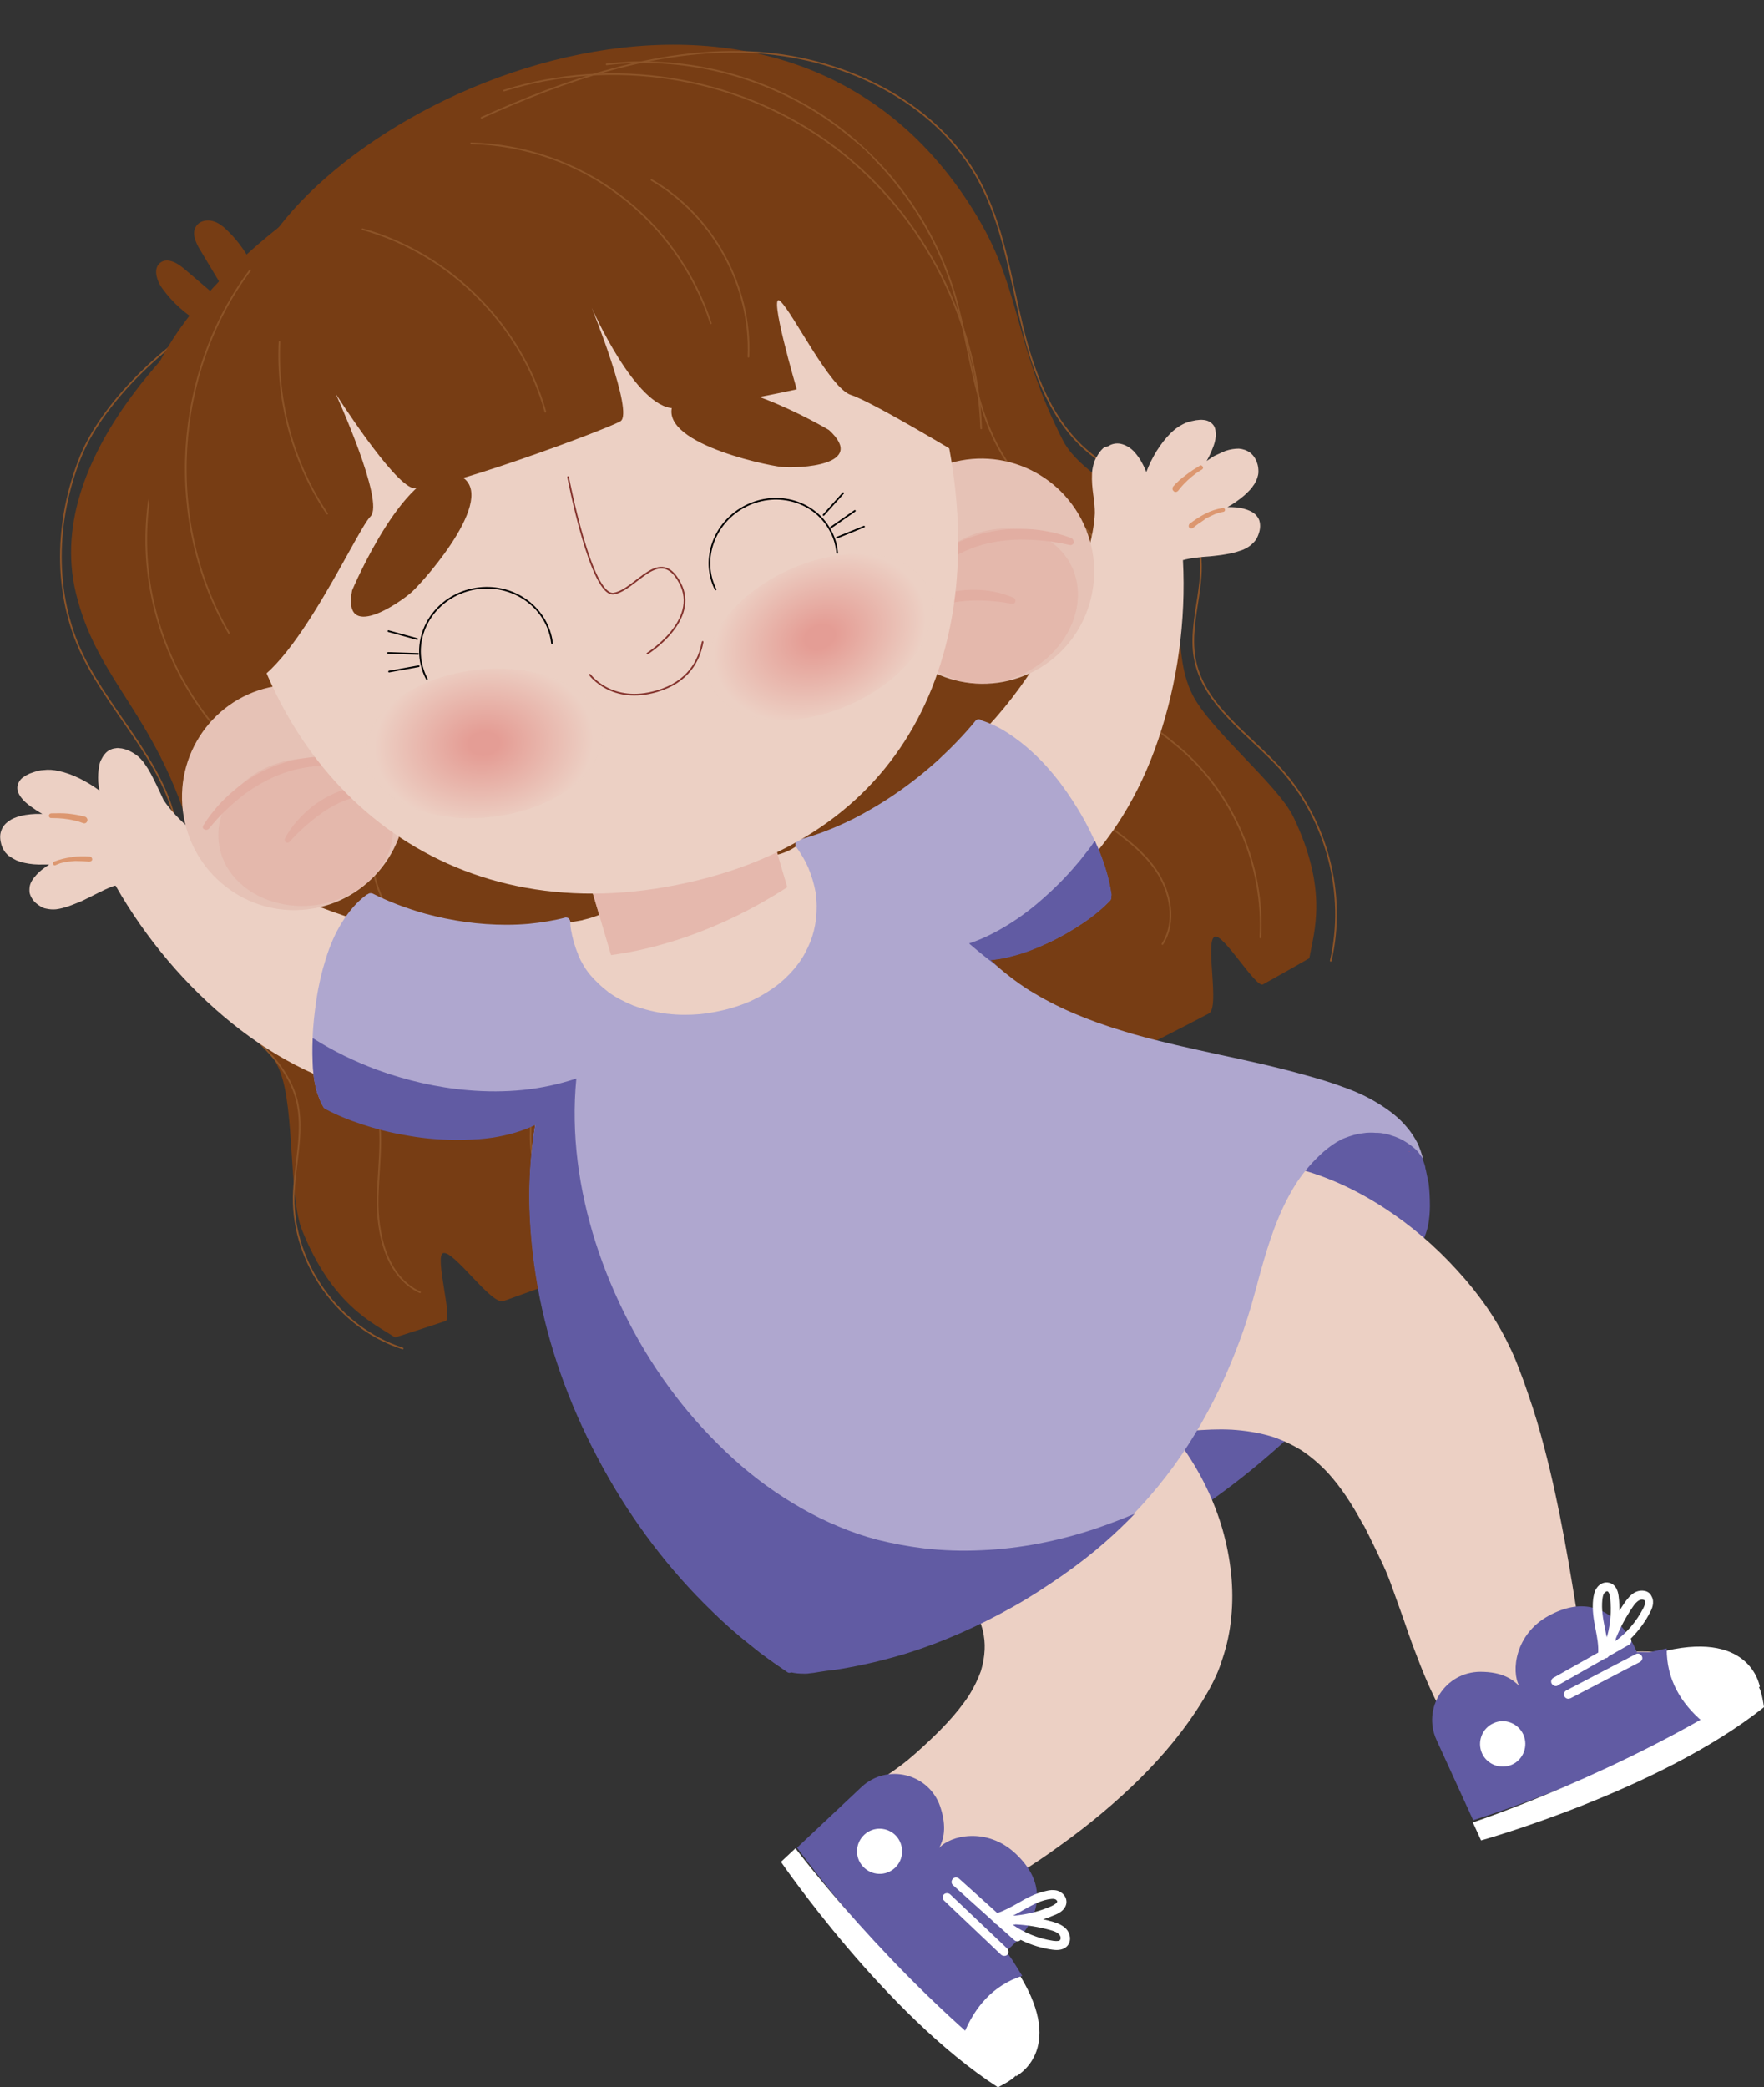 <svg width="186" height="220" viewBox="0 0 186 220" fill="none" xmlns="http://www.w3.org/2000/svg">
<rect x="0" y="0" width="186" height="220" fill="#333333" stroke="none"/>
<g clip-path="url(#clip0_894_2312)">
<path d="M136.387 86.136C134.789 82.774 127.63 76.983 125.732 73.222C123.301 68.396 125.365 61.773 122.768 56.714C120.704 52.72 114.044 50.257 112.08 46.429C107.018 36.511 107.651 30.62 103.156 23.031C82.511 -11.916 33.597 10.584 26.305 29.255C21.311 33.116 4.395 47.494 7.992 62.472C10.056 71.059 15.317 74.454 19.146 84.904C20.645 88.931 17.881 95.488 19.446 99.715C21.41 105.04 27.67 108.003 29.568 113.062C31.067 117.022 30.467 126.208 31.832 129.637C35.029 137.591 39.258 139.422 41.655 140.986C41.655 140.986 43.687 140.354 46.983 139.255C47.749 138.989 45.818 132.432 46.717 132.099C47.815 131.733 51.811 137.591 53.076 137.158C62.267 133.897 75.186 128.904 85.142 123.346C85.275 123.479 85.375 123.579 85.375 123.579C97.562 121.782 115.942 112.895 127.463 106.838C128.662 106.205 127.03 99.282 128.062 98.75C128.928 98.284 132.424 104.175 133.157 103.776C136.22 102.078 138.052 101.013 138.052 101.013C138.551 98.251 140.083 93.857 136.387 86.136Z" fill="#773D14"/>
<path d="M20.844 39.406C16.582 45.597 14.684 53.385 15.683 60.84C16.682 68.296 20.478 75.352 26.205 80.211C28.935 82.541 32.332 84.837 32.731 88.399C33.197 92.559 29.235 96.087 29.202 100.247C29.202 103.21 31.2 105.806 33.331 107.902C35.462 109.999 37.859 111.93 39.091 114.659C40.69 118.187 39.924 122.281 39.824 126.175C39.724 130.069 40.756 134.595 44.286 136.226" stroke="#8D5428" stroke-width="0.175" stroke-miterlimit="10" stroke-linecap="round" stroke-linejoin="round"/>
<path d="M63.965 6.79C71.856 5.858 80.014 7.821 86.641 12.148C93.267 16.508 98.295 23.232 100.592 30.82C101.691 34.481 102.19 38.275 103.223 41.937C104.255 45.598 105.92 49.259 108.85 51.688C111.314 53.719 114.677 54.95 116.009 57.846C117.707 61.54 115.243 65.933 116.175 69.861C117.141 73.888 121.27 76.151 124.4 78.847C130.094 83.707 133.324 91.328 132.891 98.817" stroke="#8D5428" stroke-width="0.175" stroke-miterlimit="10" stroke-linecap="round" stroke-linejoin="round"/>
<path d="M101.291 59.177C104.055 59.21 106.386 61.507 107.384 64.069C108.383 66.632 108.383 69.495 108.417 72.257C108.45 75.019 108.583 77.882 109.848 80.345C111.114 82.808 113.411 84.572 115.676 86.203C117.94 87.833 120.304 89.431 121.869 91.694C123.434 93.991 124.067 97.186 122.568 99.516" stroke="#8D5428" stroke-width="0.175" stroke-miterlimit="10" stroke-linecap="round" stroke-linejoin="round"/>
<path d="M39.924 87.001C38.392 90.362 39.657 94.456 41.922 97.385C44.186 100.314 47.316 102.411 50.113 104.874C52.91 107.304 55.474 110.366 55.973 114.027C56.273 116.19 55.84 118.387 55.973 120.583C56.106 122.78 57.072 125.143 59.103 125.942" stroke="#8D5428" stroke-width="0.175" stroke-miterlimit="10" stroke-linecap="round" stroke-linejoin="round"/>
<path d="M26.106 35.745C22.576 35.28 19.246 33.349 17.149 30.454C16.516 29.622 16.083 28.257 16.949 27.658C17.715 27.125 18.747 27.758 19.446 28.357C21.411 30.021 23.342 31.685 25.306 33.349C23.908 31.019 22.509 28.69 21.111 26.36C20.645 25.594 20.179 24.596 20.678 23.863C21.011 23.298 21.777 23.131 22.41 23.298C23.042 23.464 23.575 23.897 24.041 24.363C26.339 26.626 27.77 29.755 27.97 32.983" fill="#773D14"/>
<path d="M42.454 142.151C35.728 139.987 30.867 133.198 30.967 126.175C31.033 122.747 32.132 119.219 31.266 115.891C29.468 109.101 20.311 106.239 18.58 99.415C17.714 95.987 18.946 92.393 18.78 88.865C18.413 81.376 11.954 75.785 8.691 69.028C5.594 62.571 5.794 54.883 8.491 48.16C11.088 41.736 18.68 35.346 22.542 33.482C26.405 31.618 25.739 37.077 29.169 39.573" stroke="#8D5428" stroke-width="0.175" stroke-miterlimit="10" stroke-linecap="round" stroke-linejoin="round"/>
<path d="M140.315 101.28C141.947 94.257 139.916 86.469 135.088 81.111C131.691 77.35 126.83 74.321 125.964 69.328C125.232 65.168 127.629 60.708 126.131 56.781C124.432 52.288 118.872 50.89 115.109 47.927C110.947 44.666 108.982 39.34 107.75 34.215C106.518 29.089 105.753 23.731 103.255 19.071C98.627 10.517 88.604 5.858 78.881 5.492C69.159 5.126 59.636 8.421 50.778 12.415" stroke="#8D5428" stroke-width="0.175" stroke-miterlimit="10" stroke-linecap="round" stroke-linejoin="round"/>
<path d="M43.387 39.573L43.42 39.54L43.387 39.573Z" fill="#F1CB78"/>
<path d="M128.662 119.253C127.263 119.685 125.765 120.218 123.967 120.95C122.135 121.649 120.504 122.348 119.005 123.014C115.443 124.644 112.213 126.475 109.316 128.505C106.186 130.702 103.455 133.231 101.158 135.994C100.126 137.259 99.127 138.657 98.161 140.188C97.362 141.486 96.629 142.85 95.93 144.248C95.198 145.779 94.598 147.277 94.132 148.775C93.633 150.439 93.333 152.003 93.2 153.501C93.1 155.132 93.233 156.629 93.633 157.994C93.866 158.726 94.132 159.425 94.498 160.091C94.865 160.756 95.364 161.389 95.897 161.988C96.396 162.52 96.996 163.02 97.728 163.552C98.294 163.952 98.894 164.351 99.56 164.684C100.159 165.017 100.792 165.283 101.424 165.516C102.024 165.716 102.656 165.915 103.422 166.082C105.054 166.448 106.818 166.548 108.716 166.381C109.682 166.281 110.681 166.148 111.68 165.915C114.377 165.349 117.141 164.318 120.171 162.753C122.768 161.422 125.432 159.824 128.229 157.794C130.56 156.13 132.89 154.233 135.188 152.169C137.186 150.372 138.851 148.708 140.316 147.11C141.947 145.28 143.512 143.283 144.977 141.153C146.742 138.557 148.107 136.127 149.14 133.697C149.373 133.132 149.606 132.532 149.806 131.967C149.739 131.933 149.739 131.834 149.772 131.767C149.872 131.567 149.939 131.368 150.005 131.201C149.939 131.168 149.905 131.068 149.939 131.001C150.139 130.602 150.305 130.169 150.438 129.737C150.472 129.57 150.538 129.404 150.571 129.237C150.705 128.539 150.771 127.84 150.771 127.141V127.107C150.771 126.309 150.738 125.543 150.638 124.744C150.538 124.245 150.438 123.779 150.338 123.313C150.305 123.213 150.272 123.08 150.272 122.98C150.205 122.747 150.139 122.514 150.039 122.281C150.005 122.182 149.972 122.115 149.939 122.015L149.606 121.283C149.24 120.684 148.807 120.118 148.307 119.619C147.741 119.053 147.075 118.52 146.343 118.054C146.243 117.988 146.11 117.955 146.01 117.988C145.876 117.988 145.743 118.054 145.677 118.188C145.61 118.287 145.577 118.387 145.577 118.52C145.011 118.287 144.411 118.121 143.812 117.955C142.28 117.588 140.582 117.422 138.817 117.455C138.251 117.489 137.685 117.489 137.152 117.555C134.655 117.622 131.925 118.221 128.662 119.253Z" fill="#615BA3"/>
<path d="M74.453 84.505C74.22 84.538 73.987 84.538 73.787 84.605C72.822 84.771 71.856 85.071 70.857 85.504C69.492 86.136 68.26 86.968 67.194 87.966C66.528 88.599 65.996 89.298 65.596 90.03C65.563 89.897 65.496 89.764 65.463 89.63L65.396 89.497L65.33 89.364C65.23 89.165 65.03 89.031 64.83 89.065C64.797 89.065 64.73 89.065 64.697 89.098C64.564 89.131 64.464 89.231 64.431 89.364C64.364 89.497 64.364 89.597 64.431 89.73C64.764 90.562 64.997 91.261 65.163 91.96V91.827C65.296 92.46 65.33 93.025 65.33 93.525C65.296 93.858 65.263 94.157 65.163 94.423C65.097 94.656 64.997 94.889 64.863 95.089C64.73 95.289 64.564 95.488 64.364 95.688C64.098 95.921 63.831 96.121 63.498 96.287C62.932 96.587 62.266 96.786 61.434 96.986H61.5C60.801 97.119 60.035 97.252 59.103 97.319C58.837 97.352 58.637 97.585 58.67 97.851C58.637 97.918 58.603 98.018 58.603 98.118C58.603 99.349 58.837 100.547 59.236 101.646C59.602 102.677 60.169 103.643 60.901 104.541C62.266 106.172 64.131 107.47 66.495 108.402C68.593 109.234 70.99 109.733 73.521 109.833C74.52 109.867 75.485 109.867 76.418 109.767C77.716 109.667 78.982 109.401 80.147 109.068C81.512 108.668 82.744 108.036 83.843 107.204C84.376 106.805 84.875 106.339 85.375 105.806C85.808 105.34 86.207 104.808 86.607 104.175C88.005 101.978 88.638 99.183 88.338 96.354C88.238 95.289 87.972 94.19 87.572 93.092C87.339 92.493 87.073 91.861 86.74 91.195C86.374 90.496 85.941 89.83 85.508 89.231C85.408 89.098 85.242 89.031 85.075 89.031C84.975 89.031 84.909 89.065 84.842 89.131C84.709 89.031 84.576 88.965 84.409 88.965C84.309 88.965 84.243 88.998 84.176 89.065C83.81 89.298 83.543 89.497 83.244 89.63C82.844 89.83 82.478 89.963 82.112 90.063C81.978 90.097 81.879 90.097 81.745 90.13C81.645 90.13 81.546 90.13 81.446 90.13C81.279 90.13 81.146 90.097 80.98 90.063C80.846 89.997 80.713 89.963 80.58 89.864C80.447 89.764 80.314 89.664 80.214 89.531C80.047 89.331 79.914 89.131 79.781 88.898L79.714 88.799C79.747 88.732 79.747 88.665 79.747 88.566C79.614 87.467 79.248 86.602 78.682 85.936C78.382 85.603 78.049 85.337 77.65 85.104C77.317 84.904 76.95 84.771 76.451 84.638C76.085 84.538 75.652 84.505 75.119 84.472C74.919 84.472 74.686 84.472 74.453 84.505Z" fill="#ECD0C4"/>
<path d="M73.787 84.572C72.822 84.738 71.856 85.038 70.857 85.504C69.492 86.136 68.26 86.968 67.194 87.967C66.528 88.632 65.996 89.298 65.596 90.03C65.596 89.897 65.529 89.764 65.496 89.631L65.43 89.498L65.363 89.365C65.263 89.165 65.063 89.032 64.864 89.032C64.83 89.032 64.797 89.065 64.73 89.065C64.597 89.098 64.497 89.198 64.464 89.331C64.397 89.464 64.397 89.597 64.464 89.697C64.564 89.997 64.697 90.263 64.764 90.496C65.197 90.796 65.629 91.095 66.096 91.362C66.595 91.628 67.094 91.894 67.627 92.094C68.16 92.293 68.659 92.46 69.226 92.626C69.226 92.626 69.226 92.626 69.259 92.626C69.858 92.793 70.458 92.892 71.057 92.959C71.656 93.026 72.289 93.059 72.922 93.059H72.888C73.521 93.059 74.187 92.992 74.82 92.892C75.419 92.793 76.052 92.659 76.651 92.493H76.618C77.217 92.327 77.816 92.127 78.382 91.861C78.948 91.594 79.514 91.328 80.047 90.995C80.047 90.995 80.014 90.995 80.014 91.029C80.513 90.729 80.98 90.396 81.412 90.03C81.412 90.03 81.446 90.03 81.446 89.997C81.313 89.997 81.179 89.964 81.046 89.93C80.913 89.864 80.78 89.797 80.647 89.731C80.513 89.631 80.38 89.531 80.28 89.398C80.114 89.231 79.981 88.998 79.847 88.765L79.781 88.666C79.814 88.599 79.814 88.532 79.814 88.466C79.681 87.368 79.315 86.469 78.749 85.837C78.449 85.504 78.116 85.237 77.716 85.004C77.383 84.805 77.017 84.672 76.518 84.538C76.151 84.439 75.719 84.405 75.186 84.372C74.953 84.372 74.72 84.372 74.487 84.405C74.254 84.505 74.02 84.538 73.787 84.572Z" fill="#DC9770"/>
<path d="M133.49 122.414H133.423H133.357C132.491 122.514 131.559 122.747 130.693 123.146C129.028 123.879 127.396 125.077 125.865 126.708C124.466 128.205 123.234 130.036 122.202 132.133C121.203 134.163 120.504 136.26 120.137 138.357C119.971 139.388 119.871 140.42 119.871 141.452C119.871 142.417 120.004 143.382 120.204 144.348C120.404 145.246 120.737 146.078 121.203 146.91C121.636 147.676 122.235 148.375 122.934 148.974C123.367 149.34 123.9 149.706 124.466 149.972H124.333C123.7 150.039 123.034 150.105 122.402 150.172C121.769 150.239 121.136 150.305 120.504 150.372C120.237 150.405 120.038 150.638 120.071 150.904C120.104 151.171 120.337 151.37 120.57 151.337C121.203 151.27 121.802 151.204 122.435 151.137C123.434 151.037 124.4 150.904 125.398 150.838C127.097 150.705 128.495 150.638 129.76 150.705H129.827C131.392 150.804 132.791 151.037 134.122 151.437C135.221 151.803 136.287 152.302 137.252 152.901C138.251 153.567 139.184 154.366 140.049 155.298C141.348 156.729 142.513 158.459 143.745 160.756L143.812 160.823C144.545 162.254 145.244 163.718 145.843 164.983C146.243 165.848 146.576 166.714 146.842 167.479C147.208 168.511 147.575 169.509 147.941 170.541C148.34 171.706 148.74 172.871 149.173 174.003C149.905 175.933 150.871 178.429 152.203 180.759C152.802 181.824 153.402 182.723 154.068 183.522C154.767 184.387 155.499 185.053 156.265 185.552C157.098 186.118 157.963 186.45 158.862 186.584C159.229 186.65 159.595 186.65 160.028 186.617C160.161 186.617 160.261 186.584 160.394 186.584C161.127 186.484 161.859 186.351 162.392 186.217C163.224 186.018 164.09 185.818 164.989 185.552C166.987 184.986 168.918 184.354 170.75 183.621C171.749 183.222 172.648 182.823 173.513 182.39C174.446 181.924 175.245 181.491 175.944 181.025C176.677 180.559 177.276 180.093 177.742 179.594C177.975 179.361 178.175 179.128 178.308 178.895C178.408 178.762 178.475 178.629 178.541 178.496C178.608 178.363 178.675 178.196 178.708 178.03C178.874 177.531 178.808 176.931 178.575 176.432C178.242 175.8 177.642 175.234 176.843 174.801C176.444 174.602 176.011 174.469 175.678 174.369C175.278 174.269 174.845 174.169 174.346 174.136C173.58 174.069 172.748 174.069 171.782 174.136L171.482 174.169C170.184 174.302 168.785 174.568 167.054 175.034C166.887 173.969 166.721 172.871 166.554 171.773C165.555 165.449 164.49 158.892 162.825 152.568C162.325 150.638 161.759 148.741 161.127 146.944C160.827 146.045 160.494 145.113 160.128 144.181C159.762 143.249 159.462 142.517 159.129 141.885C157.83 139.122 155.966 136.426 153.635 133.897C151.337 131.367 148.74 129.137 145.91 127.307C142.98 125.41 139.983 124.045 136.986 123.246C136.82 123.213 136.653 123.146 136.487 123.113C136.553 122.847 136.387 122.614 136.12 122.547C135.255 122.381 134.389 122.314 133.49 122.414Z" fill="#ECD0C4"/>
<path d="M171.482 174.169C171.215 174.202 170.949 174.236 170.683 174.269C170.583 174.435 170.516 174.635 170.45 174.835V174.801C170.316 175.201 170.25 175.633 170.25 176.066C170.217 176.665 170.283 177.264 170.416 177.863C170.55 178.462 170.749 179.028 171.016 179.561L170.982 179.528C171.149 179.827 171.315 180.093 171.515 180.326C171.548 180.36 171.615 180.426 171.648 180.459C171.682 180.459 171.682 180.493 171.715 180.526C171.748 180.559 171.748 180.593 171.748 180.659C171.748 180.692 171.715 180.726 171.682 180.759C170.283 181.491 168.851 182.19 167.353 182.723C166.587 182.989 165.821 183.255 165.055 183.488C164.656 183.588 164.223 183.721 163.823 183.821C163.49 183.888 163.157 183.987 162.791 184.054C161.326 184.387 159.861 184.72 158.396 184.919C157.43 185.052 156.465 185.119 155.499 185.086C155.732 185.285 155.998 185.485 156.232 185.652C157.097 186.217 157.963 186.584 158.829 186.683C159.195 186.75 159.561 186.75 160.027 186.717C160.161 186.717 160.261 186.683 160.394 186.683C160.627 186.65 160.893 186.617 161.126 186.584C161.592 186.484 162.025 186.384 162.392 186.317C163.224 186.151 164.09 185.918 164.989 185.652C166.987 185.086 168.918 184.42 170.749 183.721C171.748 183.322 172.647 182.922 173.513 182.49C174.445 182.024 175.244 181.591 175.944 181.125C176.676 180.659 177.276 180.193 177.742 179.694C177.975 179.428 178.175 179.195 178.308 178.995C178.408 178.862 178.474 178.729 178.541 178.562C178.608 178.429 178.674 178.263 178.707 178.096C178.874 177.597 178.807 176.998 178.574 176.499C178.241 175.866 177.642 175.301 176.843 174.868C176.443 174.668 176.01 174.535 175.677 174.435C175.311 174.335 174.878 174.236 174.345 174.202C173.546 174.136 172.714 174.136 171.782 174.202L171.482 174.169Z" fill="#615BA3"/>
<path d="M113.911 145.746C113.345 145.779 112.779 145.913 112.146 146.079C110.814 146.445 109.482 147.144 108.117 148.143C106.918 149.008 105.786 150.106 104.754 151.404C103.822 152.569 102.989 153.801 102.323 155.132C101.491 156.763 100.992 158.56 100.792 160.324C100.692 161.189 100.692 162.121 100.792 163.053C100.858 163.885 101.025 164.784 101.291 165.749C101.391 166.082 101.491 166.415 101.591 166.748C101.458 166.814 101.391 166.947 101.391 167.081C101.358 167.214 101.391 167.347 101.458 167.447C101.824 167.946 102.157 168.445 102.423 168.944C102.656 169.477 102.889 169.976 103.156 170.442C103.356 170.908 103.489 171.374 103.622 171.84C103.789 172.572 103.855 173.238 103.822 173.904C103.789 174.636 103.655 175.401 103.422 176.167C103.123 176.999 102.723 177.831 102.19 178.696C100.858 180.727 99.094 182.491 97.395 184.055C96.863 184.554 96.297 185.053 95.731 185.519C95.165 185.985 94.565 186.418 93.999 186.817L93.699 187.017C92.534 187.849 91.302 188.748 90.236 189.779C89.704 190.312 89.271 190.878 88.904 191.444C88.538 192.043 88.272 192.775 88.172 193.54C87.972 194.838 88.239 196.303 88.938 197.834C89.504 199.065 90.303 200.33 91.435 201.795C92.234 202.826 93.133 203.792 93.999 204.723L94.232 204.956C95.264 206.088 96.363 207.286 97.562 208.385C98.96 209.683 100.159 210.615 101.358 211.347C101.957 211.713 102.623 211.979 103.322 212.179C103.922 212.345 104.488 212.445 104.987 212.412H105.12C105.52 212.379 105.886 212.245 106.186 212.046C106.486 211.846 106.719 211.546 106.852 211.147C106.985 210.781 107.052 210.415 107.052 209.916C107.052 209.516 107.018 209.117 106.918 208.584C106.752 207.686 106.486 206.787 106.019 205.622C105.82 205.09 105.553 204.491 105.254 203.825C105.054 203.392 104.887 202.993 104.688 202.593C104.488 202.161 104.255 201.761 104.022 201.329L103.689 200.696C103.555 200.463 103.422 200.197 103.322 199.964C104.787 199.099 106.019 198.366 107.251 197.601C108.783 196.636 110.348 195.604 111.88 194.472C114.943 192.276 117.707 189.946 120.104 187.583C122.768 184.953 125.032 182.191 126.797 179.295C127.263 178.53 127.663 177.831 127.996 177.132C128.329 176.466 128.628 175.734 128.862 174.969C129.361 173.504 129.694 171.973 129.827 170.442C130.127 167.48 129.794 164.351 128.895 161.189C128.029 158.227 126.664 155.365 124.799 152.702C123.7 151.105 122.435 149.607 121.003 148.276C120.937 148.209 120.837 148.176 120.737 148.176C119.438 147.077 118.04 146.312 116.541 145.946C115.876 145.779 115.11 145.713 114.311 145.713C114.177 145.713 114.044 145.713 113.911 145.746Z" fill="#ECD0C4"/>
<path d="M88.138 193.54C87.972 194.738 88.172 196.103 88.771 197.534C88.804 197.634 88.871 197.767 88.904 197.867C89.47 199.098 90.269 200.363 91.402 201.827C92.201 202.859 93.1 203.824 93.932 204.723L94.199 205.023C95.231 206.154 96.363 207.352 97.528 208.451C98.927 209.749 100.126 210.714 101.324 211.413C101.924 211.779 102.59 212.045 103.289 212.245C103.888 212.411 104.421 212.511 104.954 212.478H105.054C105.453 212.445 105.819 212.312 106.152 212.112C106.452 211.912 106.685 211.613 106.852 211.213C106.985 210.847 107.051 210.481 107.051 209.948C107.051 209.549 107.018 209.15 106.918 208.617C106.752 207.752 106.485 206.82 106.019 205.655C105.819 205.122 105.586 204.523 105.253 203.858C105.054 203.425 104.887 203.026 104.687 202.626C104.621 202.526 104.554 202.393 104.521 202.26C104.454 202.26 104.354 202.26 104.288 202.26C104.121 202.26 103.955 202.293 103.788 202.327H103.755C103.489 202.36 103.222 202.426 102.956 202.526C102.689 202.626 102.423 202.726 102.157 202.826H102.19C101.89 202.992 101.557 203.159 101.258 203.325C100.958 203.525 100.692 203.725 100.425 203.924C99.859 204.39 99.36 204.923 98.927 205.522C98.927 205.522 98.927 205.489 98.96 205.489L98.86 205.622C98.827 205.655 98.827 205.688 98.76 205.688C98.727 205.688 98.727 205.688 98.694 205.688C98.694 205.688 98.694 205.688 98.694 205.721C98.627 205.788 98.527 205.788 98.461 205.721C97.295 204.756 96.196 203.725 95.198 202.593C94.132 201.395 93.166 200.163 92.267 198.832C91.402 197.501 90.602 196.136 89.936 194.705C89.47 193.673 89.071 192.641 88.771 191.543C88.471 192.142 88.238 192.841 88.138 193.54Z" fill="#615BA3"/>
<path d="M12.187 78.88C11.754 78.914 11.321 79.147 11.055 79.48C10.888 79.679 10.788 79.846 10.655 80.112C10.555 80.312 10.489 80.511 10.455 80.778C10.355 81.277 10.322 81.809 10.355 82.408C10.389 82.741 10.422 83.041 10.489 83.34C9.823 82.841 9.09 82.408 8.357 82.042C7.592 81.676 6.859 81.41 6.193 81.277C5.627 81.144 5.094 81.11 4.595 81.177C4.428 81.177 4.262 81.21 4.062 81.243C3.796 81.31 3.496 81.41 3.13 81.543C2.897 81.643 2.664 81.776 2.43 81.942C2.097 82.175 1.864 82.575 1.831 82.974C1.798 83.407 2.031 83.806 2.231 84.073C2.497 84.439 2.863 84.738 3.23 85.004C3.596 85.271 3.995 85.537 4.462 85.803C4.229 85.803 3.995 85.803 3.729 85.803C3.563 85.803 3.396 85.837 3.23 85.837C2.863 85.87 2.497 85.936 2.197 86.003C1.698 86.136 1.265 86.302 0.899 86.569C0.532 86.835 0.266 87.168 0.133 87.567C-0.067 88.067 0.033 88.632 0.133 88.998C0.2 89.231 0.299 89.464 0.433 89.664C0.499 89.764 0.566 89.897 0.666 89.964C0.732 90.064 0.832 90.13 0.932 90.23L0.999 90.263C1.232 90.43 1.465 90.563 1.731 90.696C1.964 90.796 2.264 90.896 2.597 90.962C3.196 91.095 3.862 91.162 4.661 91.129C4.828 91.129 5.028 91.129 5.194 91.129C4.628 91.495 4.195 91.828 3.862 92.194C3.429 92.66 3.196 93.059 3.13 93.458C3.096 93.725 3.096 93.958 3.13 94.157C3.196 94.39 3.296 94.623 3.496 94.889C3.662 95.123 3.929 95.322 4.129 95.455C4.362 95.622 4.628 95.755 4.894 95.788C5.194 95.855 5.527 95.888 5.893 95.855C6.126 95.821 6.36 95.788 6.593 95.722C7.259 95.555 7.858 95.289 8.457 95.056C8.923 94.856 9.39 94.59 9.889 94.357L10.289 94.157C10.821 93.891 11.354 93.625 11.92 93.425C12.02 93.392 12.12 93.359 12.187 93.359C15.35 98.917 19.612 103.976 24.507 107.903C29.302 111.764 34.563 114.327 39.724 115.325C39.79 115.325 39.857 115.358 39.923 115.358C39.99 115.358 40.023 115.325 40.09 115.325C40.19 115.259 40.29 115.159 40.323 115.026C40.356 114.893 40.356 114.759 40.29 114.66C40.257 114.56 40.123 114.427 39.99 114.427C38.925 114.227 37.859 113.961 36.827 113.628C37.193 113.561 37.559 113.428 37.926 113.295C38.425 113.062 38.925 112.729 39.424 112.33C39.857 111.964 40.256 111.498 40.623 110.932C40.956 110.466 41.255 109.9 41.522 109.268C41.755 108.702 41.955 108.136 42.088 107.47C42.388 106.172 42.421 104.908 42.254 103.676C42.188 103.144 42.021 102.578 41.788 102.012C41.555 101.413 41.255 100.847 40.756 100.181C40.29 99.549 39.724 98.917 39.058 98.318C41.122 98.817 43.187 99.15 45.184 99.283C45.218 99.283 45.218 99.283 45.251 99.283C45.484 99.25 45.684 99.05 45.684 98.817C45.684 98.551 45.484 98.318 45.218 98.318C43.986 98.251 42.687 98.085 41.389 97.852C38.026 97.219 34.563 96.088 31.133 94.49C29.168 93.558 27.237 92.493 25.372 91.295C24.573 90.796 23.741 90.197 22.709 89.464C21.743 88.765 20.944 88.133 20.211 87.534C18.979 86.469 17.98 85.437 17.248 84.339C16.982 83.74 16.715 83.207 16.482 82.708L16.382 82.508C16.049 81.843 15.749 81.21 15.317 80.611C15.117 80.312 14.917 80.079 14.717 79.879C14.484 79.646 14.184 79.446 13.885 79.28C13.585 79.113 13.319 79.014 13.052 78.947C12.919 78.914 12.786 78.88 12.653 78.88C12.486 78.847 12.353 78.847 12.187 78.88Z" fill="#ECD0C4"/>
<path d="M7.559 90.363C6.926 90.429 6.293 90.596 5.694 90.829C5.594 90.862 5.528 90.995 5.594 91.095C5.627 91.195 5.761 91.261 5.861 91.195C6.027 91.128 6.194 91.062 6.36 90.995C6.626 90.929 6.893 90.862 7.159 90.829C7.426 90.796 7.692 90.796 7.925 90.762C7.925 90.762 7.925 90.762 7.892 90.762C7.925 90.762 7.925 90.762 7.958 90.762C8.458 90.762 8.924 90.796 9.423 90.829C9.557 90.829 9.723 90.729 9.723 90.596C9.723 90.463 9.623 90.296 9.49 90.296C8.857 90.263 8.225 90.263 7.592 90.33C7.592 90.33 7.592 90.363 7.559 90.363ZM6.427 90.995H6.393H6.427ZM7.992 90.796H7.958H7.992Z" fill="#DC9770"/>
<path d="M5.162 86.036C5.162 86.103 5.195 86.136 5.261 86.203C5.328 86.236 5.361 86.236 5.428 86.236C5.461 86.236 5.494 86.236 5.494 86.236C6.294 86.236 7.093 86.303 7.859 86.502H7.825C7.859 86.502 7.859 86.502 7.892 86.502H7.925C8.192 86.569 8.491 86.669 8.758 86.769C8.924 86.835 9.124 86.769 9.191 86.569C9.224 86.469 9.224 86.403 9.191 86.303C9.157 86.236 9.091 86.136 8.991 86.103C8.391 85.936 7.792 85.837 7.193 85.77C6.593 85.704 5.994 85.737 5.395 85.737C5.195 85.77 5.128 85.936 5.162 86.036ZM7.892 86.502C7.859 86.502 7.859 86.502 7.892 86.502C7.859 86.502 7.859 86.502 7.892 86.502C7.859 86.502 7.859 86.502 7.892 86.502Z" fill="#DC9770"/>
<path d="M117.04 46.929C117.44 46.73 117.906 46.696 118.339 46.83C118.572 46.896 118.772 46.996 119.005 47.129C119.205 47.262 119.371 47.395 119.538 47.562C119.871 47.928 120.204 48.361 120.47 48.893C120.637 49.193 120.736 49.459 120.87 49.758C121.169 48.96 121.536 48.227 121.969 47.528C122.435 46.796 122.901 46.197 123.4 45.698C123.8 45.298 124.233 44.966 124.699 44.733C124.865 44.666 124.999 44.566 125.165 44.533C125.431 44.433 125.731 44.367 126.097 44.3C126.364 44.267 126.63 44.233 126.897 44.267C127.329 44.3 127.696 44.5 127.929 44.799C128.195 45.132 128.195 45.598 128.195 45.964C128.162 46.43 128.029 46.863 127.862 47.262C127.696 47.695 127.496 48.127 127.23 48.593C127.429 48.46 127.629 48.327 127.829 48.194C127.962 48.094 128.129 48.028 128.262 47.961C128.595 47.795 128.928 47.662 129.227 47.528C129.727 47.362 130.193 47.295 130.626 47.295C131.059 47.329 131.458 47.462 131.825 47.728C132.257 48.061 132.491 48.56 132.59 48.926C132.657 49.159 132.69 49.426 132.69 49.658C132.69 49.792 132.69 49.925 132.657 50.058C132.624 50.191 132.59 50.291 132.557 50.424L132.524 50.491C132.424 50.757 132.291 51.023 132.124 51.223C131.991 51.456 131.791 51.656 131.525 51.922C131.092 52.355 130.559 52.754 129.893 53.187C129.727 53.286 129.594 53.353 129.427 53.453C130.093 53.453 130.626 53.486 131.125 53.619C131.725 53.786 132.124 53.985 132.424 54.285C132.59 54.485 132.724 54.651 132.79 54.884C132.857 55.117 132.89 55.383 132.857 55.683C132.824 55.982 132.724 56.282 132.624 56.515C132.524 56.781 132.357 57.014 132.158 57.214C131.924 57.447 131.691 57.646 131.358 57.813C131.159 57.913 130.959 58.013 130.692 58.079C130.06 58.312 129.394 58.412 128.761 58.512C128.228 58.578 127.729 58.645 127.196 58.678L126.763 58.712C126.164 58.778 125.565 58.845 124.999 58.978C124.899 59.011 124.799 59.044 124.732 59.044C125.065 65.435 124.166 71.958 122.135 77.949C120.17 83.773 117.074 88.766 113.245 92.361C113.211 92.394 113.145 92.46 113.078 92.494C113.045 92.527 112.978 92.527 112.912 92.527C112.778 92.527 112.645 92.494 112.545 92.427C112.445 92.361 112.379 92.227 112.379 92.094C112.379 91.994 112.412 91.828 112.479 91.728C113.245 90.996 114.01 90.197 114.71 89.365C114.343 89.498 113.977 89.598 113.611 89.665C113.078 89.731 112.479 89.731 111.813 89.631C111.247 89.531 110.681 89.365 110.048 89.099C109.515 88.866 108.982 88.566 108.383 88.167C107.884 87.834 107.417 87.435 106.918 86.935C105.986 86.004 105.253 84.938 104.754 83.807C104.521 83.308 104.354 82.775 104.221 82.143C104.088 81.51 104.054 80.845 104.088 80.046C104.121 79.28 104.288 78.448 104.521 77.583C103.056 79.114 101.491 80.478 99.859 81.677C99.826 81.677 99.826 81.71 99.792 81.71C99.593 81.81 99.326 81.743 99.193 81.577C99.026 81.377 99.093 81.078 99.293 80.911C100.292 80.179 101.291 79.347 102.29 78.448C104.787 76.118 107.085 73.323 109.149 70.094C110.314 68.264 111.38 66.3 112.312 64.303C112.712 63.438 113.111 62.506 113.578 61.341C114.01 60.242 114.377 59.277 114.643 58.379C115.109 56.814 115.376 55.416 115.442 54.085C115.442 53.519 115.376 52.92 115.309 52.388L115.276 52.155C115.176 51.422 115.109 50.69 115.143 49.991C115.143 49.658 115.209 49.326 115.276 49.059C115.342 48.727 115.475 48.394 115.675 48.094C115.842 47.795 116.008 47.562 116.208 47.362C116.308 47.262 116.408 47.162 116.508 47.096C116.774 47.096 116.907 47.029 117.04 46.929Z" fill="#ECD0C4"/>
<path d="M127.096 54.151C127.662 53.852 128.295 53.652 128.928 53.552C129.028 53.519 129.161 53.619 129.161 53.719C129.194 53.819 129.094 53.952 128.994 53.952C128.828 53.985 128.628 54.018 128.462 54.085C128.195 54.151 127.962 54.251 127.696 54.385C127.463 54.484 127.23 54.617 126.996 54.751C126.996 54.751 126.996 54.751 127.03 54.751L126.996 54.784C126.597 55.05 126.197 55.316 125.798 55.649C125.665 55.749 125.498 55.716 125.398 55.616C125.298 55.516 125.332 55.316 125.431 55.217C125.964 54.817 126.497 54.451 127.096 54.151ZM128.428 54.085H128.462C128.428 54.085 128.428 54.085 128.428 54.085Z" fill="#DC9770"/>
<path d="M126.83 49.226C126.864 49.292 126.864 49.359 126.83 49.392C126.797 49.459 126.764 49.492 126.697 49.525C126.664 49.525 126.664 49.559 126.631 49.559C125.965 49.958 125.332 50.49 124.799 51.056L124.833 51.023L124.799 51.056C124.599 51.256 124.433 51.489 124.233 51.722C124.133 51.855 123.9 51.922 123.767 51.788C123.7 51.722 123.634 51.655 123.634 51.556C123.634 51.489 123.634 51.356 123.7 51.289C124.1 50.823 124.566 50.424 125.066 50.058C125.532 49.692 126.064 49.359 126.564 49.059C126.664 49.026 126.797 49.126 126.83 49.226Z" fill="#DC9770"/>
<path d="M102.856 75.985C101.69 77.416 100.358 78.781 98.927 80.112C96.13 82.641 93.133 84.705 90.003 86.302C88.005 87.301 86.107 88.033 84.209 88.532C84.009 88.599 83.876 88.799 83.876 88.998C83.876 89.098 83.909 89.198 83.943 89.265C84.442 89.964 84.875 90.662 85.208 91.428C85.574 92.293 85.841 93.192 86.007 94.091V94.124C86.007 94.157 86.007 94.191 86.007 94.224V94.157C86.14 95.056 86.14 95.988 86.04 96.886C85.941 97.719 85.741 98.517 85.441 99.283C85.108 100.082 84.709 100.88 84.176 101.579C83.61 102.345 82.944 103.044 82.178 103.676C81.246 104.408 80.18 105.074 78.981 105.607L79.048 105.573C77.749 106.139 76.318 106.538 74.819 106.771H74.952C74.586 106.805 74.187 106.871 73.82 106.905C72.688 107.004 71.523 107.004 70.424 106.871H70.357C69.092 106.705 67.893 106.405 66.794 106.006C65.829 105.607 64.897 105.141 64.097 104.542L64.164 104.608C64.131 104.575 64.131 104.575 64.097 104.542L64.064 104.508C63.398 104.009 62.799 103.41 62.266 102.811C61.733 102.178 61.3 101.446 60.968 100.681V100.647V100.614C60.601 99.782 60.368 98.917 60.202 97.985C60.168 97.752 60.135 97.552 60.135 97.319C60.135 97.219 60.135 97.153 60.135 97.119C60.102 96.986 60.035 96.886 59.969 96.82C59.902 96.753 59.769 96.72 59.636 96.72C58.37 97.053 57.072 97.252 55.74 97.386C54.974 97.452 54.208 97.486 53.376 97.486C50.545 97.486 47.682 97.086 44.852 96.321C42.854 95.755 40.989 95.056 39.291 94.191C39.224 94.157 39.158 94.157 39.058 94.157C38.958 94.157 38.858 94.191 38.791 94.257C38.691 94.29 38.625 94.324 38.558 94.39C37.626 95.089 36.76 96.088 36.028 97.286C35.362 98.351 34.796 99.616 34.33 101.147C33.93 102.411 33.597 103.809 33.364 105.374C33.164 106.738 32.998 108.136 32.964 109.501C32.931 110.566 32.931 111.597 32.998 112.596C33.064 113.328 33.131 113.994 33.297 114.626C33.364 114.959 33.464 115.259 33.597 115.591C33.697 115.858 33.797 116.124 33.93 116.357L34.03 116.557C34.063 116.59 34.063 116.623 34.096 116.656C34.13 116.723 34.196 116.79 34.33 116.856C35.462 117.455 36.727 117.955 38.159 118.454C39.557 118.92 41.089 119.286 42.654 119.585C44.219 119.885 45.817 120.051 47.382 120.085C48.448 120.118 49.513 120.085 50.512 120.018C51.011 119.985 51.511 119.918 52.01 119.852C53.642 119.585 55.14 119.153 56.439 118.52C56.039 121.05 55.84 123.679 55.84 126.309C55.873 129.337 56.173 132.499 56.739 135.661C57.837 141.752 59.969 147.809 63.032 153.634C66.029 159.325 69.791 164.484 74.22 168.944C75.452 170.175 76.751 171.407 78.116 172.538C78.815 173.104 79.481 173.637 80.147 174.169C81.146 174.935 82.145 175.634 83.01 176.2C83.077 176.266 83.21 176.299 83.31 176.266C83.343 176.266 83.377 176.266 83.443 176.233C83.876 176.333 84.342 176.366 84.842 176.366C85.008 176.366 85.175 176.366 85.308 176.333C85.641 176.299 85.941 176.266 86.274 176.2L86.473 176.166L87.139 176.066C87.406 176.033 87.705 176 87.972 175.967C88.504 175.9 89.037 175.8 89.57 175.7C91.568 175.334 93.566 174.835 95.53 174.236C99.293 173.071 103.056 171.407 106.785 169.31C108.483 168.345 110.248 167.213 111.979 166.015C113.644 164.85 115.143 163.685 116.541 162.454C119.205 160.124 121.636 157.461 123.8 154.499C125.831 151.67 127.629 148.542 129.128 145.213C129.827 143.649 130.493 141.985 131.125 140.187C131.425 139.322 131.691 138.457 131.958 137.558C132.158 136.826 132.357 136.127 132.557 135.395L132.657 134.995C133.023 133.664 133.456 132.1 133.989 130.535C134.821 128.106 135.72 126.209 136.786 124.578C137.585 123.38 138.517 122.348 139.516 121.449C140.216 120.85 140.782 120.451 141.381 120.151L141.481 120.085L141.414 120.118C141.98 119.885 142.613 119.652 143.279 119.519C143.512 119.486 143.778 119.452 144.012 119.419C144.378 119.386 144.744 119.386 145.077 119.419C145.11 119.419 145.177 119.419 145.21 119.419C145.244 119.419 145.277 119.419 145.31 119.419C145.51 119.419 145.676 119.452 145.876 119.486C146.143 119.519 146.409 119.585 146.675 119.685C147.275 119.852 147.841 120.118 148.34 120.451C148.607 120.617 148.873 120.817 149.106 121.017C149.339 121.216 149.539 121.416 149.705 121.682C149.839 121.849 149.972 122.048 150.072 122.248C149.905 121.582 149.705 121.017 149.439 120.451C149.139 119.885 148.773 119.319 148.34 118.82C147.574 117.888 146.542 117.056 145.21 116.257C144.178 115.625 142.979 115.059 141.448 114.526C140.382 114.127 139.183 113.761 137.618 113.328C134.655 112.496 131.625 111.83 128.661 111.198C125.631 110.532 122.501 109.867 119.471 109.001C119.138 108.902 118.805 108.802 118.472 108.702C114.576 107.537 111.347 106.139 108.616 104.442L108.65 104.475C107.118 103.51 105.686 102.378 104.387 101.18H104.487L104.754 101.147C105.32 101.08 105.919 100.98 106.652 100.781C107.85 100.481 109.116 100.015 110.514 99.383C111.779 98.784 113.012 98.085 114.144 97.319C115.276 96.554 116.241 95.755 117.041 94.923C117.14 94.823 117.174 94.656 117.14 94.49C117.174 94.424 117.174 94.357 117.174 94.29C116.807 91.861 115.875 89.265 114.31 86.402C113.578 85.104 112.745 83.806 111.846 82.608C110.914 81.377 109.915 80.245 108.849 79.28C108.017 78.514 107.118 77.815 106.186 77.216C105.353 76.684 104.454 76.251 103.522 75.951C103.422 75.852 103.289 75.818 103.155 75.818C103.056 75.818 102.956 75.885 102.856 75.985ZM56.905 130.203V130.136C56.905 130.336 56.938 130.569 56.938 130.768L56.905 130.269V130.203Z" fill="#AFA7CF"/>
<path d="M148.64 121.449C148.607 121.416 148.573 121.383 148.54 121.35C148.573 121.35 148.607 121.383 148.64 121.449Z" fill="#D34468"/>
<path d="M148.64 121.449C148.607 121.416 148.573 121.383 148.54 121.35C148.573 121.35 148.607 121.383 148.64 121.449Z" fill="#D34468"/>
<path d="M113.911 90.663C112.812 91.994 111.647 93.226 110.382 94.358C109.116 95.522 107.751 96.587 106.286 97.486C104.987 98.285 103.622 98.984 102.19 99.45C102.224 99.483 102.257 99.516 102.29 99.55C103.256 100.382 104.255 101.18 105.287 101.946C104.987 101.68 104.721 101.447 104.421 101.18L104.521 101.214L104.788 101.18C105.354 101.114 105.953 101.014 106.686 100.814C107.918 100.515 109.15 100.049 110.548 99.383C111.847 98.784 113.045 98.085 114.178 97.32C115.343 96.554 116.275 95.755 117.074 94.923C117.174 94.823 117.208 94.624 117.174 94.491C117.208 94.424 117.208 94.358 117.208 94.291C116.941 92.494 116.375 90.63 115.443 88.633C114.977 89.332 114.444 89.997 113.911 90.663Z" fill="#615BA3"/>
<path d="M32.964 109.534C32.931 110.599 32.931 111.631 32.998 112.629C33.064 113.395 33.131 114.06 33.297 114.659C33.364 114.959 33.464 115.292 33.597 115.625C33.697 115.891 33.797 116.157 33.93 116.39L34.03 116.59C34.063 116.623 34.063 116.656 34.096 116.723C34.13 116.789 34.196 116.856 34.33 116.923C35.462 117.522 36.727 118.054 38.159 118.52C39.557 118.986 41.089 119.385 42.654 119.652C44.252 119.951 45.817 120.118 47.382 120.151C48.481 120.184 49.546 120.151 50.512 120.084C51.011 120.051 51.511 119.985 52.01 119.918C53.642 119.652 55.14 119.219 56.439 118.587C56.006 121.083 55.806 123.679 55.806 126.375C55.84 129.404 56.139 132.565 56.705 135.727C57.804 141.818 59.935 147.876 63.032 153.7C66.029 159.392 69.791 164.55 74.22 169.01C75.452 170.242 76.751 171.473 78.116 172.605C78.848 173.204 79.514 173.736 80.147 174.236C81.212 175.034 82.278 175.767 83.01 176.266C83.11 176.333 83.21 176.366 83.31 176.333C83.343 176.333 83.377 176.333 83.443 176.299C83.876 176.399 84.309 176.432 84.842 176.432C85.008 176.432 85.175 176.432 85.308 176.399C85.641 176.366 85.941 176.333 86.274 176.266L86.473 176.233L87.139 176.133C87.406 176.1 87.705 176.066 87.972 176.033C88.504 175.966 89.037 175.867 89.57 175.767C91.568 175.401 93.599 174.901 95.564 174.302C99.293 173.137 103.089 171.473 106.818 169.376C108.55 168.411 110.281 167.28 112.013 166.081C113.677 164.916 115.176 163.752 116.574 162.52C117.64 161.588 118.672 160.59 119.671 159.558C118.273 160.157 116.841 160.69 115.376 161.189C111.546 162.454 107.551 163.252 103.488 163.419C101.457 163.519 99.426 163.452 97.395 163.219C95.763 163.019 94.132 162.72 92.534 162.32C91.135 161.954 89.77 161.488 88.438 160.923C87.073 160.357 85.774 159.724 84.509 158.992C81.945 157.528 79.547 155.797 77.35 153.8C75.119 151.77 73.055 149.54 71.223 147.143C69.359 144.714 67.727 142.118 66.328 139.422C64.93 136.726 63.731 133.897 62.799 130.968C61.034 125.41 60.202 119.552 60.768 113.727C60.768 113.727 60.768 113.727 60.768 113.694C58.97 114.293 57.105 114.693 55.207 114.892C53.276 115.092 51.311 115.092 49.38 114.926C47.715 114.792 46.084 114.526 44.452 114.16C42.854 113.794 41.255 113.328 39.724 112.762C37.393 111.897 35.129 110.798 33.031 109.467C32.964 109.434 32.964 109.467 32.964 109.534Z" fill="#615BA3"/>
<path d="M107.584 208.317C104.52 209.316 102.589 211.579 101.457 214.441C103.755 216.572 104.953 217.304 107.151 218.868C107.118 218.868 112.379 216.205 107.584 208.317Z" fill="white"/>
<path d="M107.784 208.284C106.652 206.454 106.619 206.387 106.053 205.688C106.053 205.688 112.745 200.662 107.052 195.37C104.055 192.575 100.192 193.473 99.027 194.805C99.094 194.738 99.027 194.738 99.027 194.805C99.46 193.972 99.893 192.674 99.127 190.411C97.928 186.95 93.533 185.851 90.836 188.381L84.043 194.771C84.043 194.771 91.169 204.723 101.624 214.408C102.789 211.546 104.721 209.283 107.784 208.284Z" fill="#615BA3"/>
<path d="M83.876 194.838L82.345 196.269C82.345 196.269 93.333 212.345 105.22 220.033C105.22 220.033 107.551 218.901 107.085 218.535C93.899 208.184 83.876 194.838 83.876 194.838Z" fill="white"/>
<path d="M94.365 196.902C93.399 197.8 91.901 197.734 91.002 196.768C90.103 195.803 90.169 194.305 91.135 193.407C92.101 192.508 93.599 192.575 94.498 193.54C95.364 194.505 95.331 196.003 94.365 196.902Z" fill="white"/>
<path d="M106.186 205.388L100.192 199.697C99.992 199.531 99.693 199.531 99.526 199.697C99.36 199.863 99.36 200.163 99.526 200.329C99.526 200.329 99.526 200.329 99.559 200.363L105.553 206.054C105.753 206.221 106.053 206.221 106.219 206.054C106.386 205.888 106.386 205.588 106.186 205.388Z" fill="white"/>
<path d="M112.413 203.325C112.013 202.926 111.514 202.726 111.047 202.593C110.681 202.493 110.348 202.393 109.982 202.327C110.448 202.193 110.881 201.994 111.314 201.827C112.313 201.395 112.479 200.796 112.446 200.396C112.413 199.897 112.013 199.464 111.48 199.298C111.081 199.198 110.681 199.231 110.315 199.331C109.183 199.564 108.217 200.097 107.318 200.629C106.586 201.029 105.886 201.428 105.154 201.661L101.125 198.033C100.925 197.867 100.625 197.867 100.459 198.066C100.292 198.266 100.292 198.532 100.459 198.699L100.492 198.732L104.788 202.593C104.821 202.659 104.854 202.693 104.887 202.726C104.954 202.793 105.021 202.826 105.087 202.859L106.952 204.523C107.152 204.69 107.451 204.69 107.618 204.49C108.75 205.056 109.949 205.389 110.948 205.522C111.214 205.555 112.046 205.688 112.546 205.122C113.012 204.59 112.846 203.791 112.413 203.325ZM107.751 201.428C108.65 200.929 109.482 200.429 110.481 200.23C110.714 200.196 111.014 200.13 111.214 200.196C111.314 200.23 111.38 200.263 111.414 200.33C111.447 200.363 111.48 200.396 111.48 200.429C111.48 200.563 111.247 200.762 110.881 200.929C109.682 201.461 108.384 201.794 107.052 201.927C106.985 201.927 106.919 201.927 106.819 201.927C107.185 201.761 107.451 201.594 107.751 201.428ZM111.047 204.59C109.482 204.357 107.951 203.724 106.785 202.892C106.885 202.892 106.985 202.892 107.085 202.859C108.317 202.926 109.549 203.125 110.748 203.458C111.114 203.558 111.48 203.691 111.68 203.924C111.847 204.091 111.88 204.357 111.78 204.49C111.747 204.59 111.547 204.656 111.047 204.59Z" fill="white"/>
<path d="M175.711 174.004C175.678 177.232 177.21 179.762 179.541 181.759C182.304 180.261 183.37 179.362 185.568 177.798C185.534 177.798 184.702 171.974 175.711 174.004Z" fill="white"/>
<path d="M175.745 173.77C173.647 174.236 173.58 174.236 172.748 174.569C172.748 174.569 170.151 166.614 163.325 170.309C159.728 172.239 159.329 176.2 160.195 177.731C160.128 177.664 160.128 177.698 160.195 177.731C159.529 177.065 158.463 176.233 156.066 176.233C152.37 176.266 149.939 180.061 151.471 183.422L155.333 191.876C155.333 191.876 167.054 188.315 179.574 181.525C177.21 179.528 175.711 176.999 175.745 173.77Z" fill="#615BA3"/>
<path d="M155.3 192.109L156.166 194.006C156.166 194.006 174.912 188.781 186 179.961C186 179.961 185.667 177.398 185.168 177.731C171.149 186.884 155.3 192.109 155.3 192.109Z" fill="white"/>
<path d="M160.627 182.856C161.16 184.055 160.627 185.486 159.428 186.018C158.23 186.551 156.798 186.018 156.265 184.82C155.732 183.622 156.265 182.191 157.464 181.658C158.663 181.092 160.094 181.658 160.627 182.856Z" fill="white"/>
<path d="M172.481 174.369L165.156 178.197C164.923 178.33 164.823 178.596 164.956 178.829C165.089 179.062 165.356 179.129 165.555 179.029H165.589L172.914 175.201C173.147 175.068 173.247 174.802 173.114 174.569C172.981 174.336 172.714 174.236 172.481 174.369Z" fill="white"/>
<path d="M172.482 167.813C171.982 168.046 171.649 168.479 171.35 168.878C171.15 169.178 170.95 169.477 170.75 169.81C170.75 169.344 170.75 168.845 170.684 168.379C170.584 167.28 170.084 166.948 169.685 166.848C169.185 166.715 168.652 166.948 168.353 167.414C168.12 167.746 168.053 168.146 167.987 168.545C167.853 169.71 168.053 170.775 168.253 171.807C168.419 172.639 168.553 173.404 168.519 174.203L163.791 176.866C163.558 176.999 163.491 177.299 163.625 177.498C163.758 177.698 164.024 177.798 164.224 177.698C164.224 177.698 164.257 177.698 164.257 177.665L169.285 174.802C169.352 174.802 169.418 174.769 169.452 174.769C169.518 174.736 169.585 174.669 169.618 174.603L171.782 173.371C172.016 173.238 172.082 172.938 171.949 172.739C172.848 171.84 173.547 170.842 174.013 169.91C174.147 169.677 174.513 168.911 174.147 168.279C173.88 167.646 173.081 167.547 172.482 167.813ZM169.219 171.607C169.019 170.609 168.852 169.643 168.952 168.645C168.985 168.412 169.019 168.112 169.152 167.946C169.185 167.879 169.285 167.813 169.352 167.78C169.385 167.746 169.452 167.746 169.485 167.746C169.618 167.78 169.751 168.079 169.785 168.479C169.918 169.81 169.818 171.141 169.485 172.406C169.452 172.473 169.418 172.539 169.418 172.606C169.352 172.273 169.285 171.94 169.219 171.607ZM173.281 169.51C172.548 170.941 171.483 172.173 170.317 173.005C170.351 172.905 170.384 172.805 170.384 172.705C170.85 171.541 171.449 170.442 172.149 169.41C172.348 169.111 172.582 168.811 172.881 168.678C173.081 168.578 173.347 168.612 173.447 168.745C173.481 168.845 173.514 169.044 173.281 169.51Z" fill="white"/>
<path d="M76.052 104.043L75.519 104.209C70.425 105.707 65.796 105.308 64.298 100.215L59.736 84.805C58.238 79.713 61.135 74.355 66.263 72.823L66.795 72.657C71.89 71.159 77.251 74.055 78.782 79.18L83.344 94.591C84.809 99.683 81.147 102.512 76.052 104.043Z" fill="#ECD0C4"/>
<path opacity="0.69" d="M83.011 93.525L79.981 83.24C78.483 78.148 73.122 75.219 67.994 76.717L67.461 76.883C62.367 78.381 59.437 83.74 60.935 88.865L64.431 100.681C68.693 100.115 75.486 98.384 83.011 93.525Z" fill="#E2AEA2"/>
<path d="M42.721 82.641C43.52 89.165 38.891 95.089 32.432 95.855C25.972 96.653 20.078 91.994 19.279 85.47C18.48 78.947 23.108 73.023 29.568 72.257C36.028 71.458 41.922 76.118 42.721 82.641Z" fill="#E6C2B6"/>
<path opacity="0.5" d="M41.389 86.602C41.922 90.862 38.226 94.79 33.165 95.422C28.103 96.021 23.575 93.093 23.076 88.832C22.543 84.572 26.239 80.645 31.3 80.012C36.361 79.413 40.89 82.342 41.389 86.602Z" fill="#E2AEA2"/>
<path d="M21.444 87.001C21.943 86.202 22.509 85.47 23.142 84.771C23.775 84.072 24.474 83.473 25.206 82.874C26.638 81.742 28.336 80.877 30.134 80.344C31.034 80.045 31.966 79.945 32.898 79.812L34.297 79.779C34.763 79.746 35.229 79.879 35.695 79.912C36.627 79.978 37.526 80.278 38.426 80.511C38.892 80.611 39.291 80.844 39.724 81.01L40.989 81.576C41.189 81.676 41.289 81.876 41.189 82.075C41.123 82.275 40.89 82.341 40.69 82.275L40.657 82.242L39.425 81.776C38.992 81.643 38.625 81.41 38.159 81.343C37.293 81.143 36.461 80.877 35.595 80.844C33.864 80.611 32.099 80.811 30.468 81.31C28.803 81.809 27.271 82.641 25.839 83.673C24.441 84.738 23.142 85.969 22.076 87.301L22.043 87.334C21.91 87.5 21.677 87.534 21.51 87.4C21.377 87.367 21.344 87.168 21.444 87.001Z" fill="#E2AEA2"/>
<path d="M30.068 88.333C30.767 87.035 31.766 85.97 32.898 85.038C34.064 84.139 35.395 83.473 36.794 83.074C37.493 82.841 38.226 82.741 38.958 82.675C39.691 82.675 40.423 82.641 41.156 82.774C41.889 82.841 42.588 83.074 43.287 83.274C43.986 83.507 44.619 83.84 45.252 84.139C45.385 84.206 45.451 84.372 45.385 84.538C45.318 84.672 45.152 84.738 45.019 84.705H44.985C44.319 84.505 43.687 84.206 43.054 84.073C42.388 83.939 41.722 83.74 41.056 83.74C39.724 83.573 38.359 83.773 37.094 84.139C35.828 84.505 34.63 85.171 33.564 85.97C32.499 86.768 31.466 87.7 30.567 88.699L30.534 88.732C30.434 88.865 30.234 88.865 30.101 88.765C30.001 88.599 30.001 88.433 30.068 88.333Z" fill="#E2AEA2"/>
<path d="M93.4 66.233C96.763 71.891 104.022 73.755 109.616 70.427C115.21 67.099 117.041 59.81 113.711 54.185C110.348 48.527 103.089 46.663 97.495 49.991C91.868 53.319 90.037 60.608 93.4 66.233Z" fill="#E6C2B6"/>
<path opacity="0.5" d="M96.863 68.596C99.06 72.29 104.388 73.156 108.75 70.56C113.145 67.964 114.91 62.871 112.712 59.177C110.515 55.483 105.187 54.617 100.825 57.213C96.463 59.809 94.698 64.935 96.863 68.596Z" fill="#E2AEA2"/>
<path d="M112.946 56.714C112.047 56.381 111.181 56.148 110.249 55.982C109.35 55.816 108.417 55.749 107.485 55.749C105.62 55.749 103.756 56.082 101.991 56.781C101.092 57.08 100.293 57.58 99.493 58.045L98.361 58.878C97.962 59.144 97.695 59.51 97.329 59.843C96.63 60.475 96.097 61.241 95.564 62.006C95.265 62.372 95.098 62.805 94.865 63.204L94.199 64.403C94.099 64.602 94.166 64.835 94.366 64.935C94.532 65.035 94.765 64.968 94.865 64.802L94.898 64.769L95.598 63.637C95.831 63.271 96.031 62.872 96.33 62.539C96.896 61.873 97.396 61.141 98.062 60.575C99.294 59.344 100.825 58.445 102.424 57.813C104.055 57.18 105.787 56.914 107.518 56.881C109.25 56.881 111.048 57.047 112.746 57.447H112.779C112.979 57.513 113.179 57.38 113.245 57.18C113.212 56.98 113.112 56.781 112.946 56.714Z" fill="#E2AEA2"/>
<path d="M106.918 63.038C105.586 62.439 104.121 62.173 102.656 62.173C101.191 62.173 99.726 62.439 98.361 63.005C97.662 63.238 97.029 63.637 96.396 64.003C95.797 64.436 95.198 64.869 94.731 65.435C94.199 65.934 93.799 66.533 93.366 67.132C92.967 67.731 92.667 68.397 92.334 69.029C92.267 69.162 92.301 69.362 92.467 69.428C92.6 69.495 92.767 69.462 92.833 69.329L92.867 69.295C93.266 68.73 93.599 68.13 93.999 67.598C94.465 67.099 94.831 66.533 95.364 66.1C96.33 65.168 97.495 64.469 98.727 64.003C99.959 63.537 101.324 63.338 102.656 63.304C103.988 63.271 105.353 63.404 106.685 63.637H106.718C106.885 63.671 107.051 63.571 107.051 63.404C107.118 63.238 107.018 63.105 106.918 63.038Z" fill="#E2AEA2"/>
<path d="M100.126 47.462C103.922 68.363 96.13 88.899 70.258 93.492C46.017 97.785 28.969 82.009 25.173 61.108C21.377 40.206 35.063 20.203 55.774 16.442C76.451 12.648 96.33 26.56 100.126 47.462Z" fill="#ECD0C4"/>
<path d="M24.407 72.29C24.407 72.29 10.256 51.788 16.516 38.774C22.809 25.761 43.953 11.682 58.637 11.715C73.322 11.749 88.372 8.387 94.066 19.703C99.76 31.019 101.758 48.26 101.758 48.26C101.758 48.26 91.968 42.336 89.737 41.637C87.506 40.938 83.644 33.016 82.279 31.752C80.913 30.487 84.01 41.038 84.01 41.038C84.01 41.038 75.153 43.035 71.091 43.035C67.028 43.035 62.4 32.451 62.4 32.451C62.4 32.451 66.862 43.501 65.43 44.399C63.998 45.264 45.751 52.021 43.554 51.455C41.356 50.889 35.396 41.504 35.396 41.504C35.396 41.504 40.623 52.953 39.058 54.451C37.46 56.015 29.502 74.121 24.407 72.29Z" fill="#773D14"/>
<path d="M53.144 9.552C64.465 5.991 77.418 7.988 87.14 14.877C96.83 21.734 103.057 33.283 103.456 45.165" stroke="#8D5428" stroke-width="0.175" stroke-miterlimit="10" stroke-linecap="round" stroke-linejoin="round"/>
<path d="M26.372 28.49C18.248 39.307 17.316 55.05 24.142 66.732" stroke="#8D5428" stroke-width="0.175" stroke-miterlimit="10" stroke-linecap="round" stroke-linejoin="round"/>
<path d="M49.681 15.11C55.308 15.243 60.869 17.174 65.331 20.569C69.826 23.93 73.222 28.723 74.954 34.082" stroke="#8D5428" stroke-width="0.175" stroke-miterlimit="10" stroke-linecap="round" stroke-linejoin="round"/>
<path d="M68.693 18.972C75.153 22.699 79.249 30.155 78.916 37.61" stroke="#8D5428" stroke-width="0.175" stroke-miterlimit="10" stroke-linecap="round" stroke-linejoin="round"/>
<path d="M38.226 24.163C47.382 26.693 54.974 34.248 57.505 43.401" stroke="#8D5428" stroke-width="0.175" stroke-miterlimit="10" stroke-linecap="round" stroke-linejoin="round"/>
<path d="M29.468 36.046C29.169 42.403 30.933 48.86 34.496 54.152" stroke="#8D5428" stroke-width="0.175" stroke-miterlimit="10" stroke-linecap="round" stroke-linejoin="round"/>
<path opacity="0.4" d="M63.499 76.85C64.032 81.144 58.871 85.27 51.978 86.103C45.086 86.935 39.092 84.139 38.593 79.879C38.06 75.585 43.221 71.458 50.113 70.626C56.973 69.794 62.966 72.59 63.499 76.85Z" fill="url(#paint0_radial_894_2312)"/>
<path opacity="0.4" d="M97.895 62.006C99.66 65.933 95.964 71.425 89.671 74.254C83.344 77.083 76.784 76.218 75.02 72.29C73.255 68.363 76.951 62.871 83.244 60.042C89.571 57.213 96.097 58.078 97.895 62.006Z" fill="url(#paint1_radial_894_2312)"/>
<path d="M62.2 71.126C62.2 71.126 64.498 74.287 69.293 72.856C72.556 71.891 73.721 69.661 74.087 67.664" stroke="#84332D" stroke-width="0.175" stroke-linecap="round" stroke-linejoin="round"/>
<path d="M37.127 62.239C37.127 62.239 42.988 48.294 48.082 49.991C53.177 51.688 44.786 61.174 43.421 62.406C42.089 63.604 36.062 67.697 37.127 62.239Z" fill="#773D14"/>
<path d="M87.406 45.331C87.406 45.331 74.387 37.576 71.29 42.003C68.194 46.396 80.58 49.026 82.412 49.225C84.21 49.392 91.502 49.092 87.406 45.331Z" fill="#773D14"/>
<path d="M59.903 50.29C59.903 50.29 62.334 63.004 64.731 62.571C67.129 62.139 69.56 57.446 71.691 61.44C73.822 65.4 68.261 68.895 68.261 68.895" stroke="#84332D" stroke-width="0.175" stroke-linecap="round" stroke-linejoin="round"/>
<path d="M88.273 58.277C88.206 57.512 88.007 56.78 87.64 56.081C86.042 52.886 82.046 51.654 78.683 53.318C75.32 54.982 73.855 58.943 75.454 62.138" stroke="black" stroke-width="0.175" stroke-linecap="round" stroke-linejoin="round"/>
<path d="M88.239 56.681L91.103 55.516" stroke="black" stroke-width="0.175" stroke-linecap="round" stroke-linejoin="round"/>
<path d="M87.607 55.616L90.138 53.852" stroke="black" stroke-width="0.175" stroke-linecap="round" stroke-linejoin="round"/>
<path d="M86.841 54.284L88.905 51.987" stroke="black" stroke-width="0.175" stroke-linecap="round" stroke-linejoin="round"/>
<path d="M45.02 71.592C44.654 70.926 44.42 70.16 44.321 69.362C43.921 65.734 46.685 62.439 50.514 62.006C54.343 61.573 57.773 64.169 58.206 67.797" stroke="black" stroke-width="0.175" stroke-linecap="round" stroke-linejoin="round"/>
<path d="M44.153 70.227L41.023 70.792" stroke="black" stroke-width="0.175" stroke-linecap="round" stroke-linejoin="round"/>
<path d="M44.087 68.929L40.924 68.829" stroke="black" stroke-width="0.175" stroke-linecap="round" stroke-linejoin="round"/>
<path d="M43.987 67.364L40.957 66.532" stroke="black" stroke-width="0.175" stroke-linecap="round" stroke-linejoin="round"/>
</g>
<defs>
<radialGradient id="paint0_radial_894_2312" cx="0" cy="0" r="1" gradientUnits="userSpaceOnUse" gradientTransform="translate(51.034 78.378) rotate(-5.063) scale(11.592 8.57)">
<stop offset="0.146" stop-color="#D8514E"/>
<stop offset="1" stop-color="#ECD0C4"/>
</radialGradient>
<radialGradient id="paint1_radial_894_2312" cx="0" cy="0" r="1" gradientUnits="userSpaceOnUse" gradientTransform="translate(86.441 67.157) rotate(-22.361) scale(11.592 8.571)">
<stop offset="0.146" stop-color="#D8514E"/>
<stop offset="1" stop-color="#ECD0C4"/>
</radialGradient>
<clipPath id="clip0_894_2312">
<rect width="186" height="220" fill="white"/>
</clipPath>
</defs>
</svg>
